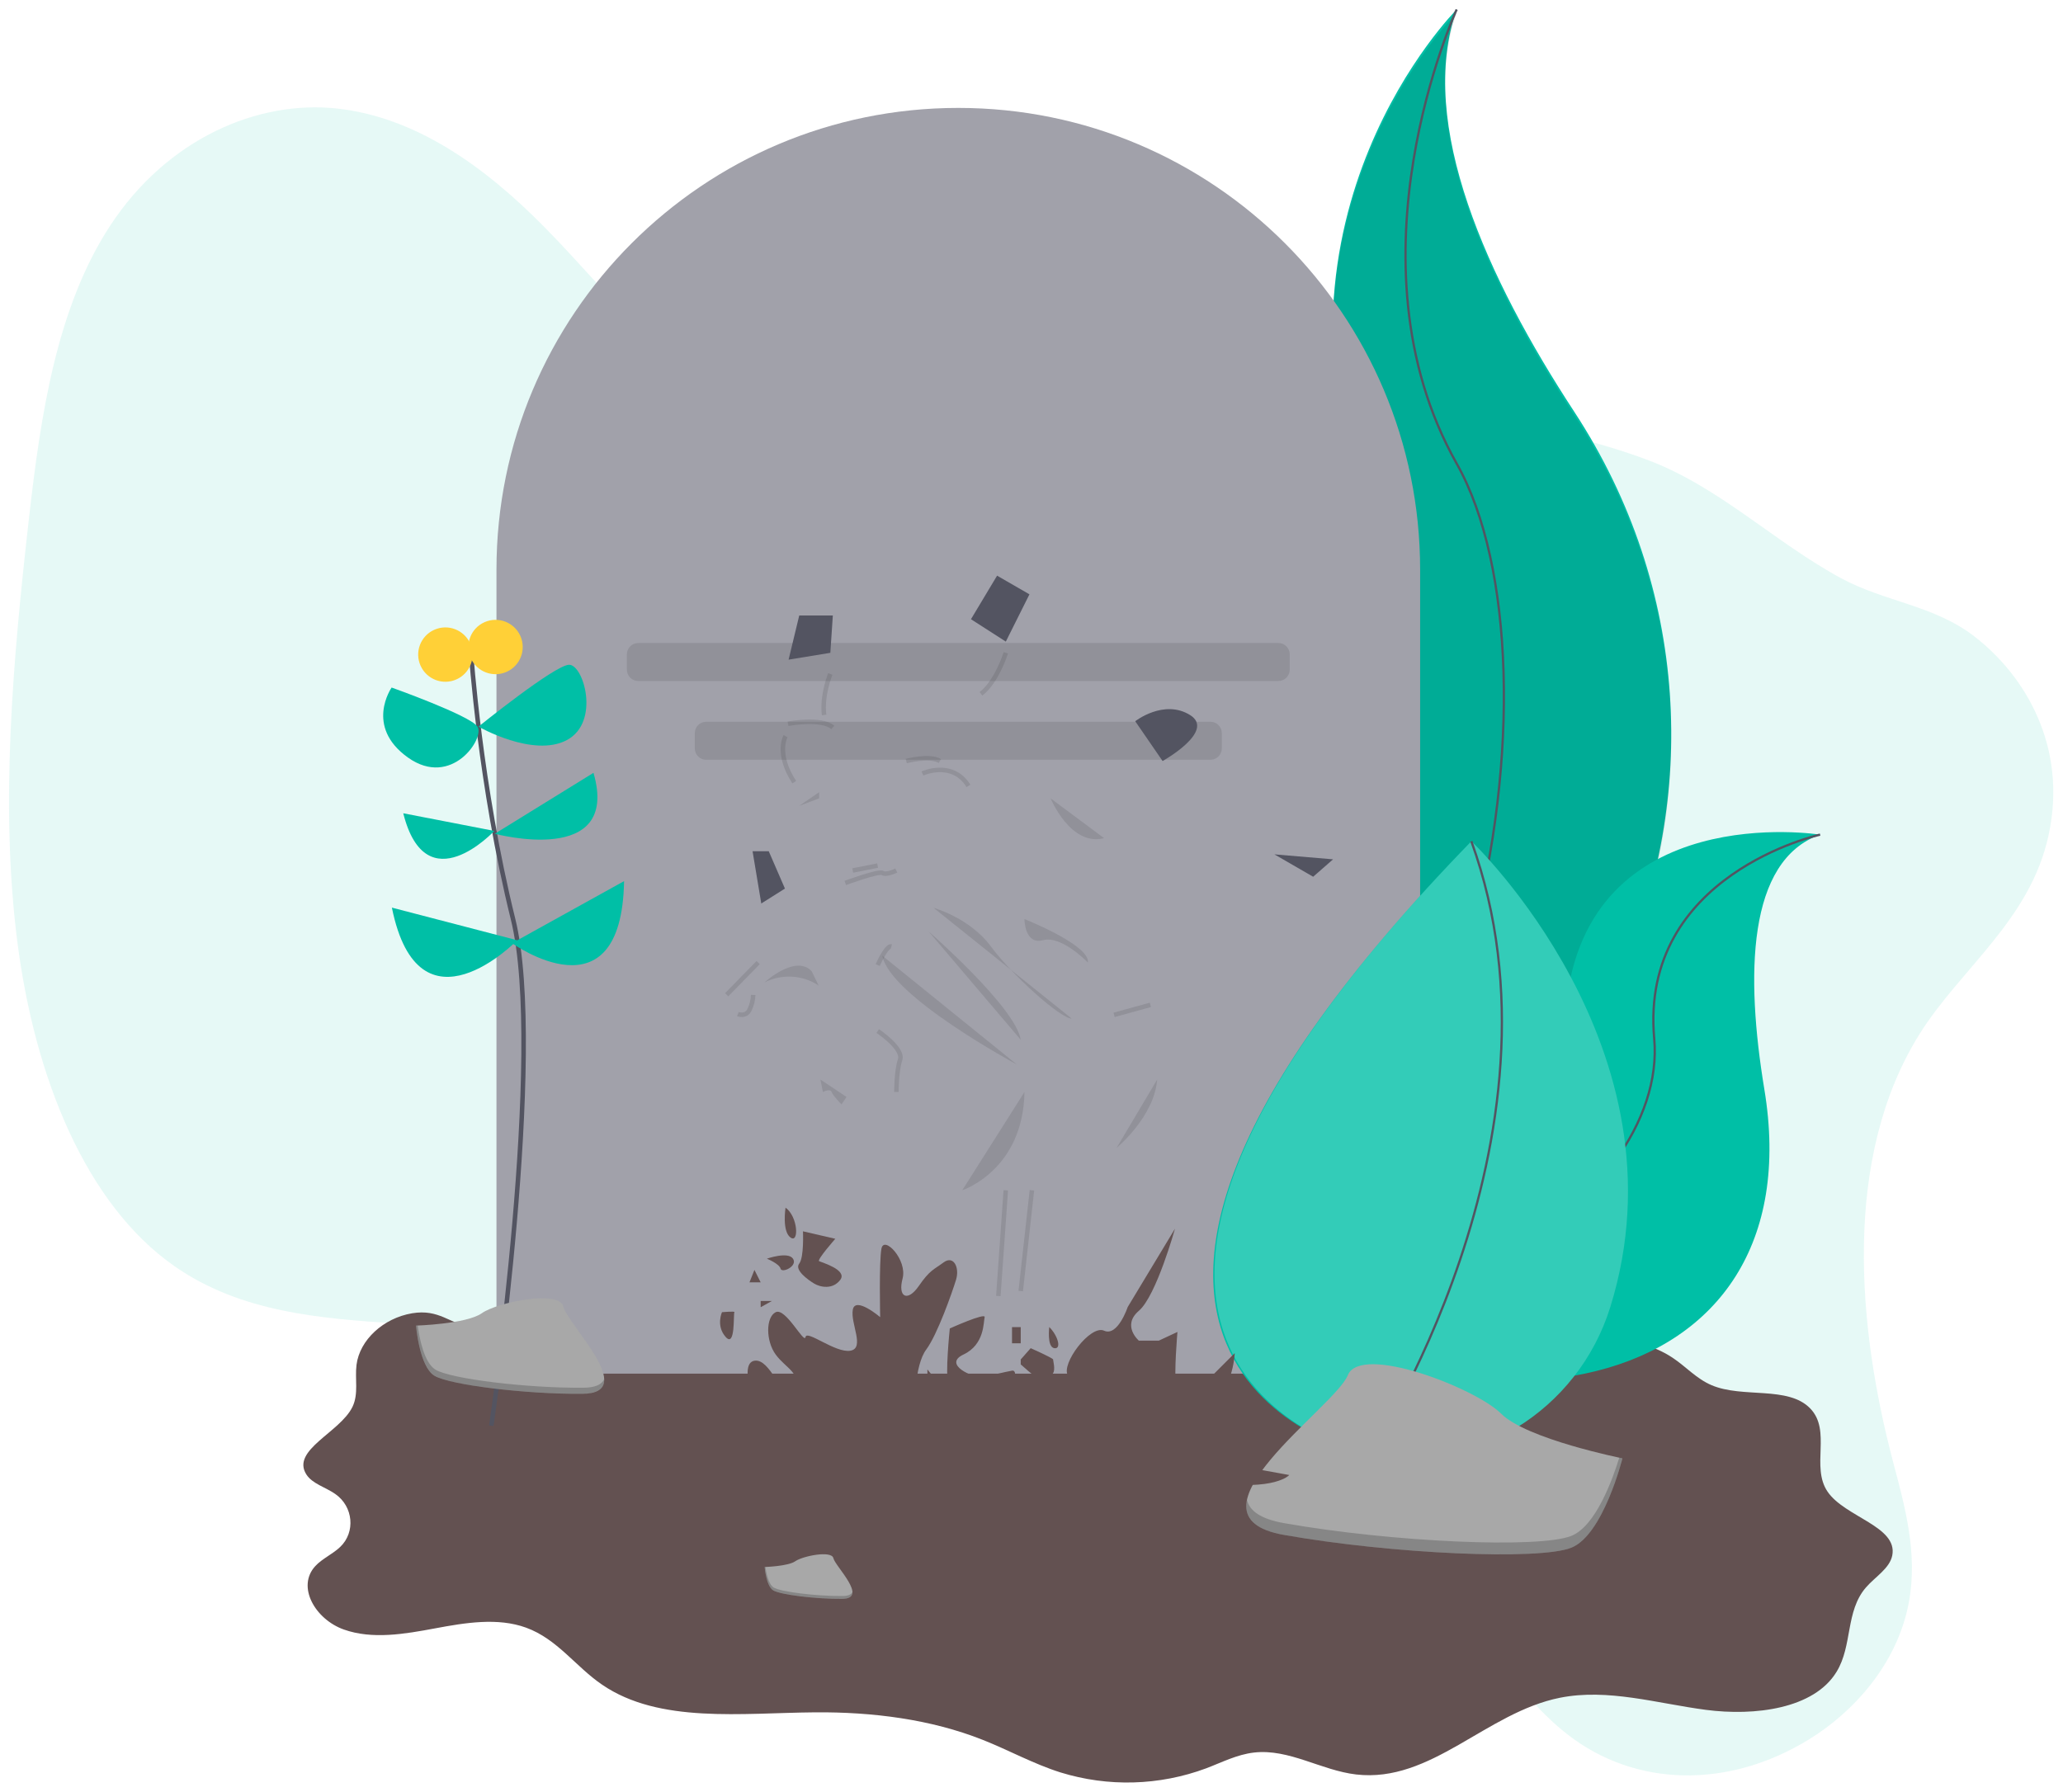 <svg width="914" height="794" viewBox="0 0 914 794" fill="none" xmlns="http://www.w3.org/2000/svg">
<g clip-path="url(#clip0_31_2)" filter="url(#filter0_d_31_2)">
<path opacity="0.1" d="M850.55 454.04C816.07 509.04 823.02 584.15 838.63 643.45C843.86 663.3 849.87 684.27 845.63 706.45C840.44 733.55 821.07 754.75 801.41 766.81C765.57 788.81 724.51 787.95 694.49 764.59C668.55 744.4 651.35 709.36 624.87 690.25C580.56 658.25 520.17 677.16 467.77 706.53C430.7 727.31 389.93 753.68 355.49 738.43C331.26 727.7 316.01 697.73 308.79 665.17C305.3 649.45 303.16 632.29 295.3 620.28C290.63 613.14 284.23 608.34 277.6 604.41C217.13 568.48 135.76 597.78 77.4 557.15C37.99 529.71 15.35 473.38 7.67 413.23C-0.01 353.08 5.67 288.8 12.85 225.52C17.96 180.52 24.96 132.4 48.85 95.93C74.15 57.35 114.29 40.28 149.28 44.09C184.27 47.9 214.76 69.83 241.08 96.5C273.98 129.83 303.72 172.34 346.08 183.27C374.95 190.71 406.4 182.46 437 177.86C488.22 170.16 538.72 172.74 588.87 176.04C636.87 179.17 685.18 183.04 729.99 199.83C761.7 211.72 786.12 236.24 815.74 252.26C835.05 262.7 856.74 264.14 874.74 278.02C896.93 295.12 916.22 326.57 907.6 366.14C899.45 403.73 868.87 424.94 850.55 454.04Z" fill="#00BFA6"/>
<path d="M305.12 587.31C318.86 591.11 331.97 596.84 346.23 598.78C379.72 603.33 411.43 586.6 444.06 578.78C519.73 560.6 599.47 590.7 678.06 589.05C699.82 588.59 723.96 586.27 741.06 597.67C746.95 601.59 751.59 606.95 758.27 609.8C772.12 615.72 792.21 609.96 802.03 620.14C811.52 629.98 802.2 645.97 809.69 656.99C817.36 668.28 840.87 672.38 838.36 685.24C837.23 691.02 830.76 694.73 826.68 699.46C817.56 710.01 820.8 725.2 813.68 736.82C803.68 753.28 777.35 756.51 755.78 753.68C734.21 750.85 712.38 744.08 691.13 748.32C658.47 754.84 634.13 786.16 600.87 782.32C585.31 780.51 571.16 770.83 555.59 772.6C548.04 773.46 541.33 776.96 534.37 779.6C513.638 787.305 490.939 787.938 469.81 781.4C457.81 777.6 447.01 771.57 435.41 766.98C412.41 757.85 386.57 754.58 361.15 754.78C328.59 755.04 292.15 759.88 266.79 742.55C255.03 734.55 246.95 722.31 233.08 717.26C220.5 712.68 206.08 715.08 192.71 717.58C179.34 720.08 164.96 722.58 152.32 718.08C139.68 713.58 131.24 699.08 139.73 689.93C142.81 686.62 147.46 684.63 150.73 681.48C157.58 674.94 156.53 663.59 148.56 658.04C144.3 655.04 138.38 653.51 135.75 649.4C128.8 638.56 150.67 630.77 156.17 619.4C158.96 613.61 157.17 607.02 157.95 600.8C159.34 589.8 169.81 580.1 182.58 577.95C194.53 575.95 199.23 582.56 209.03 584.29C219.42 586.13 220.45 586.36 233.77 584.73C258.39 581.67 281.05 580.65 305.12 587.31Z" fill="#635151"/>
<path d="M645.37 0.2C645.37 0.2 554.97 90.6 606 224.75C657.03 358.9 518.51 581.98 518.51 581.98C518.51 581.98 519.99 581.76 522.75 581.28C708.42 548.51 800.68 336.15 697.43 178.39C659.05 119.75 627.55 50.95 645.37 0.2Z" fill="#00BFA6"/>
<path opacity="0.1" d="M645.37 1.7C645.37 1.7 554.97 92.1 606 226.25C657.03 360.4 518.51 583.48 518.51 583.48C518.51 583.48 519.99 583.26 522.75 582.78C708.43 550.04 800.68 337.65 697.44 179.89C659.05 121.24 627.55 52.44 645.37 1.7Z" fill="black"/>
<path d="M645.37 0.2C645.37 0.2 594.37 111.02 645.37 201.42C696.37 291.82 654.12 545.53 518.52 581.98" stroke="#535461" stroke-miterlimit="10"/>
<path d="M806.39 365.85C806.39 365.85 703.23 349.42 693.83 441.85C684.43 534.28 495.46 547.14 495.46 547.14C495.46 547.14 496.69 547.98 499 549.5C655 651.92 804.17 614.74 781.69 478.74C773.34 428.17 774.02 377.39 806.39 365.85Z" fill="#00BFA6"/>
<path d="M806.39 365.85C806.39 365.85 726.32 383.43 732.89 456.23C739.46 529.03 613.98 616.32 495.46 547.14" stroke="#535461" stroke-miterlimit="10"/>
<path d="M629.18 604.69H219.96V248.43C219.96 135.43 311.57 43.82 424.57 43.82C537.57 43.82 629.18 135.43 629.18 248.43V604.69Z" fill="#A1A1AA"/>
<path opacity="0.1" d="M566.37 280.93H282.77C279.986 280.93 277.73 283.186 277.73 285.97V292.74C277.73 295.523 279.986 297.78 282.77 297.78H566.37C569.153 297.78 571.41 295.523 571.41 292.74V285.97C571.41 283.186 569.153 280.93 566.37 280.93Z" fill="black"/>
<path opacity="0.1" d="M536.28 315.83H312.86C310.076 315.83 307.82 318.086 307.82 320.87V327.64C307.82 330.423 310.076 332.68 312.86 332.68H536.28C539.064 332.68 541.32 330.423 541.32 327.64V320.87C541.32 318.086 539.064 315.83 536.28 315.83Z" fill="black"/>
<path d="M217.67 627.79C217.67 627.79 241.96 462.55 227.28 403.19C212.6 343.83 208.67 284.94 208.67 284.94" stroke="#535461" stroke-width="2" stroke-miterlimit="10"/>
<path d="M276.49 386.45L226.87 413.95C226.87 413.95 275.42 448.9 276.49 386.45Z" fill="#00BFA6"/>
<path d="M173.62 398.19L229.16 412.65C229.16 412.65 185.62 457.43 173.62 398.19Z" fill="#00BFA6"/>
<path d="M262.94 338.46L219.23 365.46C219.23 365.46 275.13 380.47 262.94 338.46Z" fill="#00BFA6"/>
<path d="M178.66 356.38L218.99 364.2C218.99 364.2 188.77 396.68 178.66 356.38Z" fill="#00BFA6"/>
<path d="M211.99 317.99C211.99 317.99 245.59 290.84 252.06 290.58C258.53 290.32 266.06 315.97 251.16 323.94C236.26 331.91 211.99 317.99 211.99 317.99Z" fill="#00BFA6"/>
<path d="M173.51 300.67C173.51 300.67 208 312.93 211.51 317.93C215.02 322.93 200.09 345.45 180.75 331.69C161.41 317.93 173.51 300.67 173.51 300.67Z" fill="#00BFA6"/>
<path d="M224.461 293.704C230.531 290.988 233.251 283.867 230.536 277.797C227.821 271.727 220.699 269.007 214.629 271.723C208.559 274.438 205.839 281.56 208.555 287.629C211.27 293.699 218.392 296.419 224.461 293.704Z" fill="#FFD037"/>
<path d="M202.231 297.058C208.301 294.343 211.021 287.221 208.305 281.151C205.59 275.081 198.468 272.362 192.399 275.077C186.329 277.792 183.609 284.914 186.324 290.984C189.04 297.054 196.161 299.773 202.231 297.058Z" fill="#FFD037"/>
<path d="M603.67 640.04C603.67 640.04 426.57 600.46 651.87 368.78C651.87 368.78 749.01 460.84 713.37 575.28C699.04 621.28 652.95 649.7 606.27 640.6L603.67 640.04Z" fill="#00BFA6"/>
<path opacity="0.2" d="M603.67 640.04C599.78 639.17 430.38 596.53 651.91 368.76C651.91 368.76 749.05 460.82 713.41 575.26C699.08 621.26 652.99 649.68 606.31 640.58L603.67 640.04Z" fill="white"/>
<path d="M605.99 641.37C605.99 641.37 699.53 500.45 651.87 368.78" stroke="#535461" stroke-miterlimit="10"/>
<path d="M718.82 642.23C718.82 642.23 676.37 633.74 665.05 622.42C653.73 611.1 602.79 591.29 597.13 605.42C591.47 619.55 520.71 667.68 568.83 676.17C616.95 684.66 682.04 687.49 696.19 681.83C710.34 676.17 718.82 642.23 718.82 642.23Z" fill="#A8A8A8"/>
<path opacity="0.2" d="M568.82 670.93C616.93 679.42 682.03 682.25 696.18 676.59C706.96 672.28 714.45 651.59 717.41 641.93L718.83 642.23C718.83 642.23 710.34 676.23 696.19 681.85C682.04 687.47 616.94 684.68 568.83 676.19C554.94 673.74 550.97 667.98 552.47 660.7C553.64 665.45 558.48 669.11 568.82 670.93Z" fill="black"/>
<path d="M184.33 583.41C184.33 583.41 206.74 582.72 213.49 577.91C220.24 573.1 247.96 567.36 249.63 575.07C251.3 582.78 283.3 613.42 258.01 613.63C232.72 613.84 199.23 609.69 192.49 605.63C185.75 601.57 184.33 583.41 184.33 583.41Z" fill="#A8A8A8"/>
<path opacity="0.2" d="M258.46 610.94C233.16 611.14 199.68 607 192.94 602.94C187.81 599.81 185.76 588.6 185.08 583.42H184.33C184.33 583.42 185.75 601.49 192.49 605.6C199.23 609.71 232.71 613.85 258.01 613.6C265.31 613.54 267.83 610.94 267.7 607.1C266.68 609.45 263.87 610.9 258.46 610.94Z" fill="black"/>
<path d="M338.77 690.38C338.77 690.38 349.22 690.06 352.38 687.81C355.54 685.56 368.46 682.89 369.24 686.49C370.02 690.09 384.95 704.39 373.15 704.49C361.35 704.59 345.73 702.65 342.58 700.74C339.43 698.83 338.77 690.38 338.77 690.38Z" fill="#A8A8A8"/>
<path opacity="0.2" d="M373.36 703.23C361.56 703.33 345.94 701.39 342.79 699.48C340.4 698.02 339.44 692.79 339.12 690.37H338.77C338.77 690.37 339.43 698.8 342.58 700.72C345.73 702.64 361.35 704.57 373.15 704.47C376.56 704.47 377.73 703.23 377.67 701.47C377.19 702.53 375.87 703.2 373.36 703.23Z" fill="black"/>
<path d="M349.38 288.31L354.1 268.74H368.98L367.88 285.28L349.38 288.31Z" fill="#535461"/>
<path d="M430.18 270.39L441.75 251.09L456.09 259.36L445.62 280.31L430.18 270.39Z" fill="#535461"/>
<path d="M502.95 315.59C502.95 315.59 515.63 305.67 527.21 312.83C538.79 319.99 515.08 333.23 515.08 333.23L502.95 315.59Z" fill="#535461"/>
<path d="M564.62 374.59L590.61 376.79L581.79 384.51L564.62 374.59Z" fill="#535461"/>
<path d="M337.28 396.36L333.42 373.21H340.59L347.76 389.75L337.28 396.36Z" fill="#535461"/>
<path d="M334.8 619.92C334.8 619.92 351.89 630.39 344.72 634.81C337.55 639.23 334.25 640.87 328.18 638.67C322.11 636.47 319.87 643.04 319.87 643.04C319.87 643.04 343.58 644.69 346.33 650.76C349.08 656.83 341.92 662.34 341.92 662.34L358.46 654.62L366.18 662.34C366.18 662.34 368.39 669.51 357.91 668.96C357.91 668.96 367.28 675.58 390.44 668.96C413.6 662.34 427.38 675.58 427.38 675.58C427.38 675.58 426.28 685.5 422.38 686.05C418.48 686.6 434.51 687.7 437.27 681.05C440.03 674.4 454.36 673.33 454.36 673.33L465.36 682.7L473.08 674.43C473.08 674.43 496.23 667.81 500.08 672.78C503.93 677.75 506.7 660.65 506.7 660.65C506.7 660.65 508.91 649.07 537.02 652.93C565.13 656.79 571.2 649.62 571.2 649.62L534.92 643.04C534.92 643.04 525 638.04 536.02 623.19C547.04 608.34 547.02 595.62 547.02 595.62L530.48 612.16L527.17 623.16L516.7 628.67C516.7 628.67 522.21 613.23 521.11 609.37C520.01 605.51 521.66 586.22 521.66 586.22L513.39 590.08H504.57C504.57 590.08 496.85 583.46 504.57 576.85C512.29 570.24 520.57 540.46 520.57 540.46L499.62 575.19C499.62 575.19 495.21 588.42 489.15 585.66C483.09 582.9 469.85 600.55 473.15 605.51C476.45 610.47 482.52 619.84 477.56 624.25C472.6 628.66 463.23 625.35 463.23 625.35L461.58 610.46L448.37 631.49C448.37 631.49 434.59 621.57 441.75 617.16C448.91 612.75 451.67 602.83 448.37 603.38C445.07 603.93 439 605.59 435.14 606.14C431.28 606.69 417.5 600.63 426.87 596.22C436.24 591.81 435.69 581.89 436.24 579.68C436.79 577.47 420.8 584.68 420.8 584.68C420.8 584.68 418.59 606.18 420.25 608.39C421.91 610.6 430.17 615.01 427.42 622.17C424.67 629.33 418.6 641.47 415.29 638.17C411.98 634.87 409.78 635.96 407.02 627.7C404.26 619.44 405.37 600.7 410.33 594.07C415.29 587.44 421.87 568.64 423.56 563.13C425.25 557.62 422.46 552.13 418.05 555.41C413.64 558.69 411.99 558.72 407.05 565.88C402.11 573.04 397.68 570.88 399.88 562.57C402.08 554.26 391.61 543.27 390.51 549.34C389.41 555.41 389.96 579.66 389.96 579.66C389.96 579.66 378.96 570.29 377.83 576.35C376.7 582.41 383.34 593.44 376.73 594.54C370.12 595.64 357.43 585.17 356.88 588.48C356.33 591.79 348.06 575.25 343.65 577.48C339.24 579.71 339.24 590.16 343.65 596.22C348.06 602.28 355.78 605.04 350.82 610.55C345.86 616.06 341.45 597.87 334.28 598.97C327.11 600.07 334.8 619.92 334.8 619.92Z" fill="#635151"/>
<path d="M348.03 531.15C348.03 531.15 346.38 541.62 350.24 544.38C354.1 547.14 353.54 535.04 348.03 531.15Z" fill="#635151"/>
<path d="M355.75 541.63L370.08 544.94C370.08 544.94 361.81 554.31 362.91 554.86C364.01 555.41 375.59 558.72 372.28 563.13C368.97 567.54 363.46 566.44 360.7 564.78C357.94 563.12 351.88 558.72 354.08 555.96C356.28 553.2 355.75 541.63 355.75 541.63Z" fill="#635151"/>
<path d="M339.76 553.76C339.76 553.76 345.27 555.97 345.82 558.17C346.37 560.37 353.54 557.07 351.33 553.76C349.12 550.45 339.76 553.76 339.76 553.76Z" fill="#635151"/>
<path d="M334.25 558.73L332.05 564.24H337.01L334.25 558.73Z" fill="#635151"/>
<path d="M337.01 572.51H341.97L337.01 575.26V572.51Z" fill="#635151"/>
<path d="M319.87 577.46C319.87 577.46 317.11 583.52 321.52 588.46C325.93 593.4 324.83 577.99 325.38 577.46C325.93 576.93 319.87 577.46 319.87 577.46Z" fill="#635151"/>
<path d="M464.87 584.04C464.87 584.04 463.77 592.86 467.08 593.41C470.39 593.96 468.77 587.94 464.87 584.04Z" fill="#635151"/>
<path d="M452.23 598.41L456.64 593.41C456.64 593.41 466.56 597.82 466.56 598.41C466.56 599 467.66 602.82 466.56 604.47C465.46 606.12 463.8 609.47 461.05 607.78C458.3 606.09 452.23 600.61 452.23 600.61V598.41Z" fill="#635151"/>
<path d="M410.88 602.83V605.59H413.09L410.88 602.83Z" fill="#635151"/>
<path d="M410.87 613.3V621.57C410.87 621.57 415.28 624.88 415.28 621.57C415.28 618.26 410.87 613.3 410.87 613.3Z" fill="#635151"/>
<path d="M415.29 606.68C415.29 606.68 416.39 618.81 418.05 619.36C419.71 619.91 418.05 614.36 418.05 614.36L418.6 609.36L415.29 606.68Z" fill="#635151"/>
<path d="M471.53 614.96H468.77V619.37H471.53V614.96Z" fill="#635151"/>
<path d="M452.23 584.08H448.37V591.25H452.23V584.08Z" fill="#635151"/>
<path opacity="0.1" d="M388.87 423.65C388.87 423.65 392.73 414.83 394.93 415.38" stroke="black" stroke-width="2" stroke-miterlimit="10"/>
<path opacity="0.1" d="M450.57 467.75C450.57 467.75 394.11 437.4 390.92 419.5Z" fill="black"/>
<path opacity="0.1" d="M411.43 408.76C411.43 408.76 450.02 442.39 452.23 456.76Z" fill="black"/>
<path opacity="0.1" d="M413.64 398.29C413.64 398.29 429.64 402.7 439 415.38C448.36 428.06 469.87 447.38 474.84 447.38" fill="black"/>
<path opacity="0.1" d="M453.87 403.25C453.87 403.25 483.09 414.83 481.99 422.55C481.99 422.55 470.41 410.42 462.14 412.63C453.87 414.84 453.87 403.25 453.87 403.25Z" fill="black"/>
<path opacity="0.1" d="M388.87 452.87C388.87 452.87 400.45 460.59 398.79 465.55C397.13 470.51 397.14 479.88 397.14 479.88" stroke="black" stroke-width="2" stroke-miterlimit="10"/>
<path opacity="0.1" d="M363.47 474.37L364.57 479.88C364.57 479.88 367.88 478.23 368.43 479.88C368.98 481.53 372.84 485.39 372.84 485.39L375.05 482.08L363.47 474.37Z" fill="black"/>
<path opacity="0.1" d="M335.9 422.55L321.95 436.8" stroke="black" stroke-width="2" stroke-miterlimit="10"/>
<path opacity="0.1" d="M333.7 436.88C333.618 439.178 333.056 441.433 332.05 443.5C330.4 446.81 326.91 445.36 326.91 445.36" stroke="black" stroke-width="2" stroke-miterlimit="10"/>
<path opacity="0.1" d="M338.66 431.37C338.66 431.37 352.44 418.69 359.61 426.37L362.7 432.71C359.169 430.382 355.084 429.032 350.861 428.796C346.638 428.561 342.428 429.449 338.66 431.37Z" fill="black"/>
<path opacity="0.1" d="M401.51 333.24C401.51 333.24 411.98 330.48 416.4 333.24" stroke="black" stroke-width="2" stroke-miterlimit="10"/>
<path opacity="0.1" d="M367.87 294.64C367.87 294.64 364.01 304.01 365.11 312.83" stroke="black" stroke-width="2" stroke-miterlimit="10"/>
<path opacity="0.1" d="M348.03 322.21C348.03 322.21 343.62 329.93 351.89 342.61" stroke="black" stroke-width="2" stroke-miterlimit="10"/>
<path opacity="0.1" d="M354.1 353.09L362.92 347.02V349.78L354.1 353.09Z" fill="black"/>
<path opacity="0.1" d="M377.8 381.75L388.83 379.55" stroke="black" stroke-width="2" stroke-miterlimit="10"/>
<path opacity="0.1" d="M374.49 387.26C374.49 387.26 389.38 381.75 391.03 382.85C392.68 383.95 397.09 381.75 397.09 381.75" stroke="black" stroke-width="2" stroke-miterlimit="10"/>
<path opacity="0.1" d="M408.67 338.75C408.67 338.75 421.9 332.69 429.07 344.26" stroke="black" stroke-width="2" stroke-miterlimit="10"/>
<path opacity="0.1" d="M349.13 316.7C349.13 316.7 364.02 313.94 368.98 318.35" stroke="black" stroke-width="2" stroke-miterlimit="10"/>
<path opacity="0.1" d="M445.61 285.27C445.61 285.27 441.75 297.95 434.61 303.46" stroke="black" stroke-width="2" stroke-miterlimit="10"/>
<path opacity="0.1" d="M465.46 349.77C465.46 349.77 474.28 371.27 489.17 367.41Z" fill="black"/>
<path opacity="0.1" d="M494.68 504.69C494.68 504.69 511.41 490.91 512.68 474.37Z" fill="black"/>
<path opacity="0.1" d="M493.58 445.71L509.67 441.28" stroke="black" stroke-width="2" stroke-miterlimit="10"/>
<path opacity="0.1" d="M426.32 523.44C426.32 523.44 453.32 514.62 453.89 479.89Z" fill="black"/>
<path opacity="0.1" d="M442.31 570.3L445.61 523.44" stroke="black" stroke-width="2" stroke-miterlimit="10"/>
<path opacity="0.1" d="M452.23 568.1L457.19 523.44" stroke="black" stroke-width="2" stroke-miterlimit="10"/>
</g>
<defs>
<filter id="filter0_d_31_2" x="0" y="0" width="913.75" height="793.88" filterUnits="userSpaceOnUse" color-interpolation-filters="sRGB">
<feFlood flood-opacity="0" result="BackgroundImageFix"/>
<feColorMatrix in="SourceAlpha" type="matrix" values="0 0 0 0 0 0 0 0 0 0 0 0 0 0 0 0 0 0 127 0" result="hardAlpha"/>
<feOffset dy="4"/>
<feGaussianBlur stdDeviation="2"/>
<feComposite in2="hardAlpha" operator="out"/>
<feColorMatrix type="matrix" values="0 0 0 0 0 0 0 0 0 0 0 0 0 0 0 0 0 0 0.25 0"/>
<feBlend mode="normal" in2="BackgroundImageFix" result="effect1_dropShadow_31_2"/>
<feBlend mode="normal" in="SourceGraphic" in2="effect1_dropShadow_31_2" result="shape"/>
</filter>
<clipPath id="clip0_31_2">
<rect width="905.75" height="785.88" fill="white" transform="translate(4)"/>
</clipPath>
</defs>
</svg>
